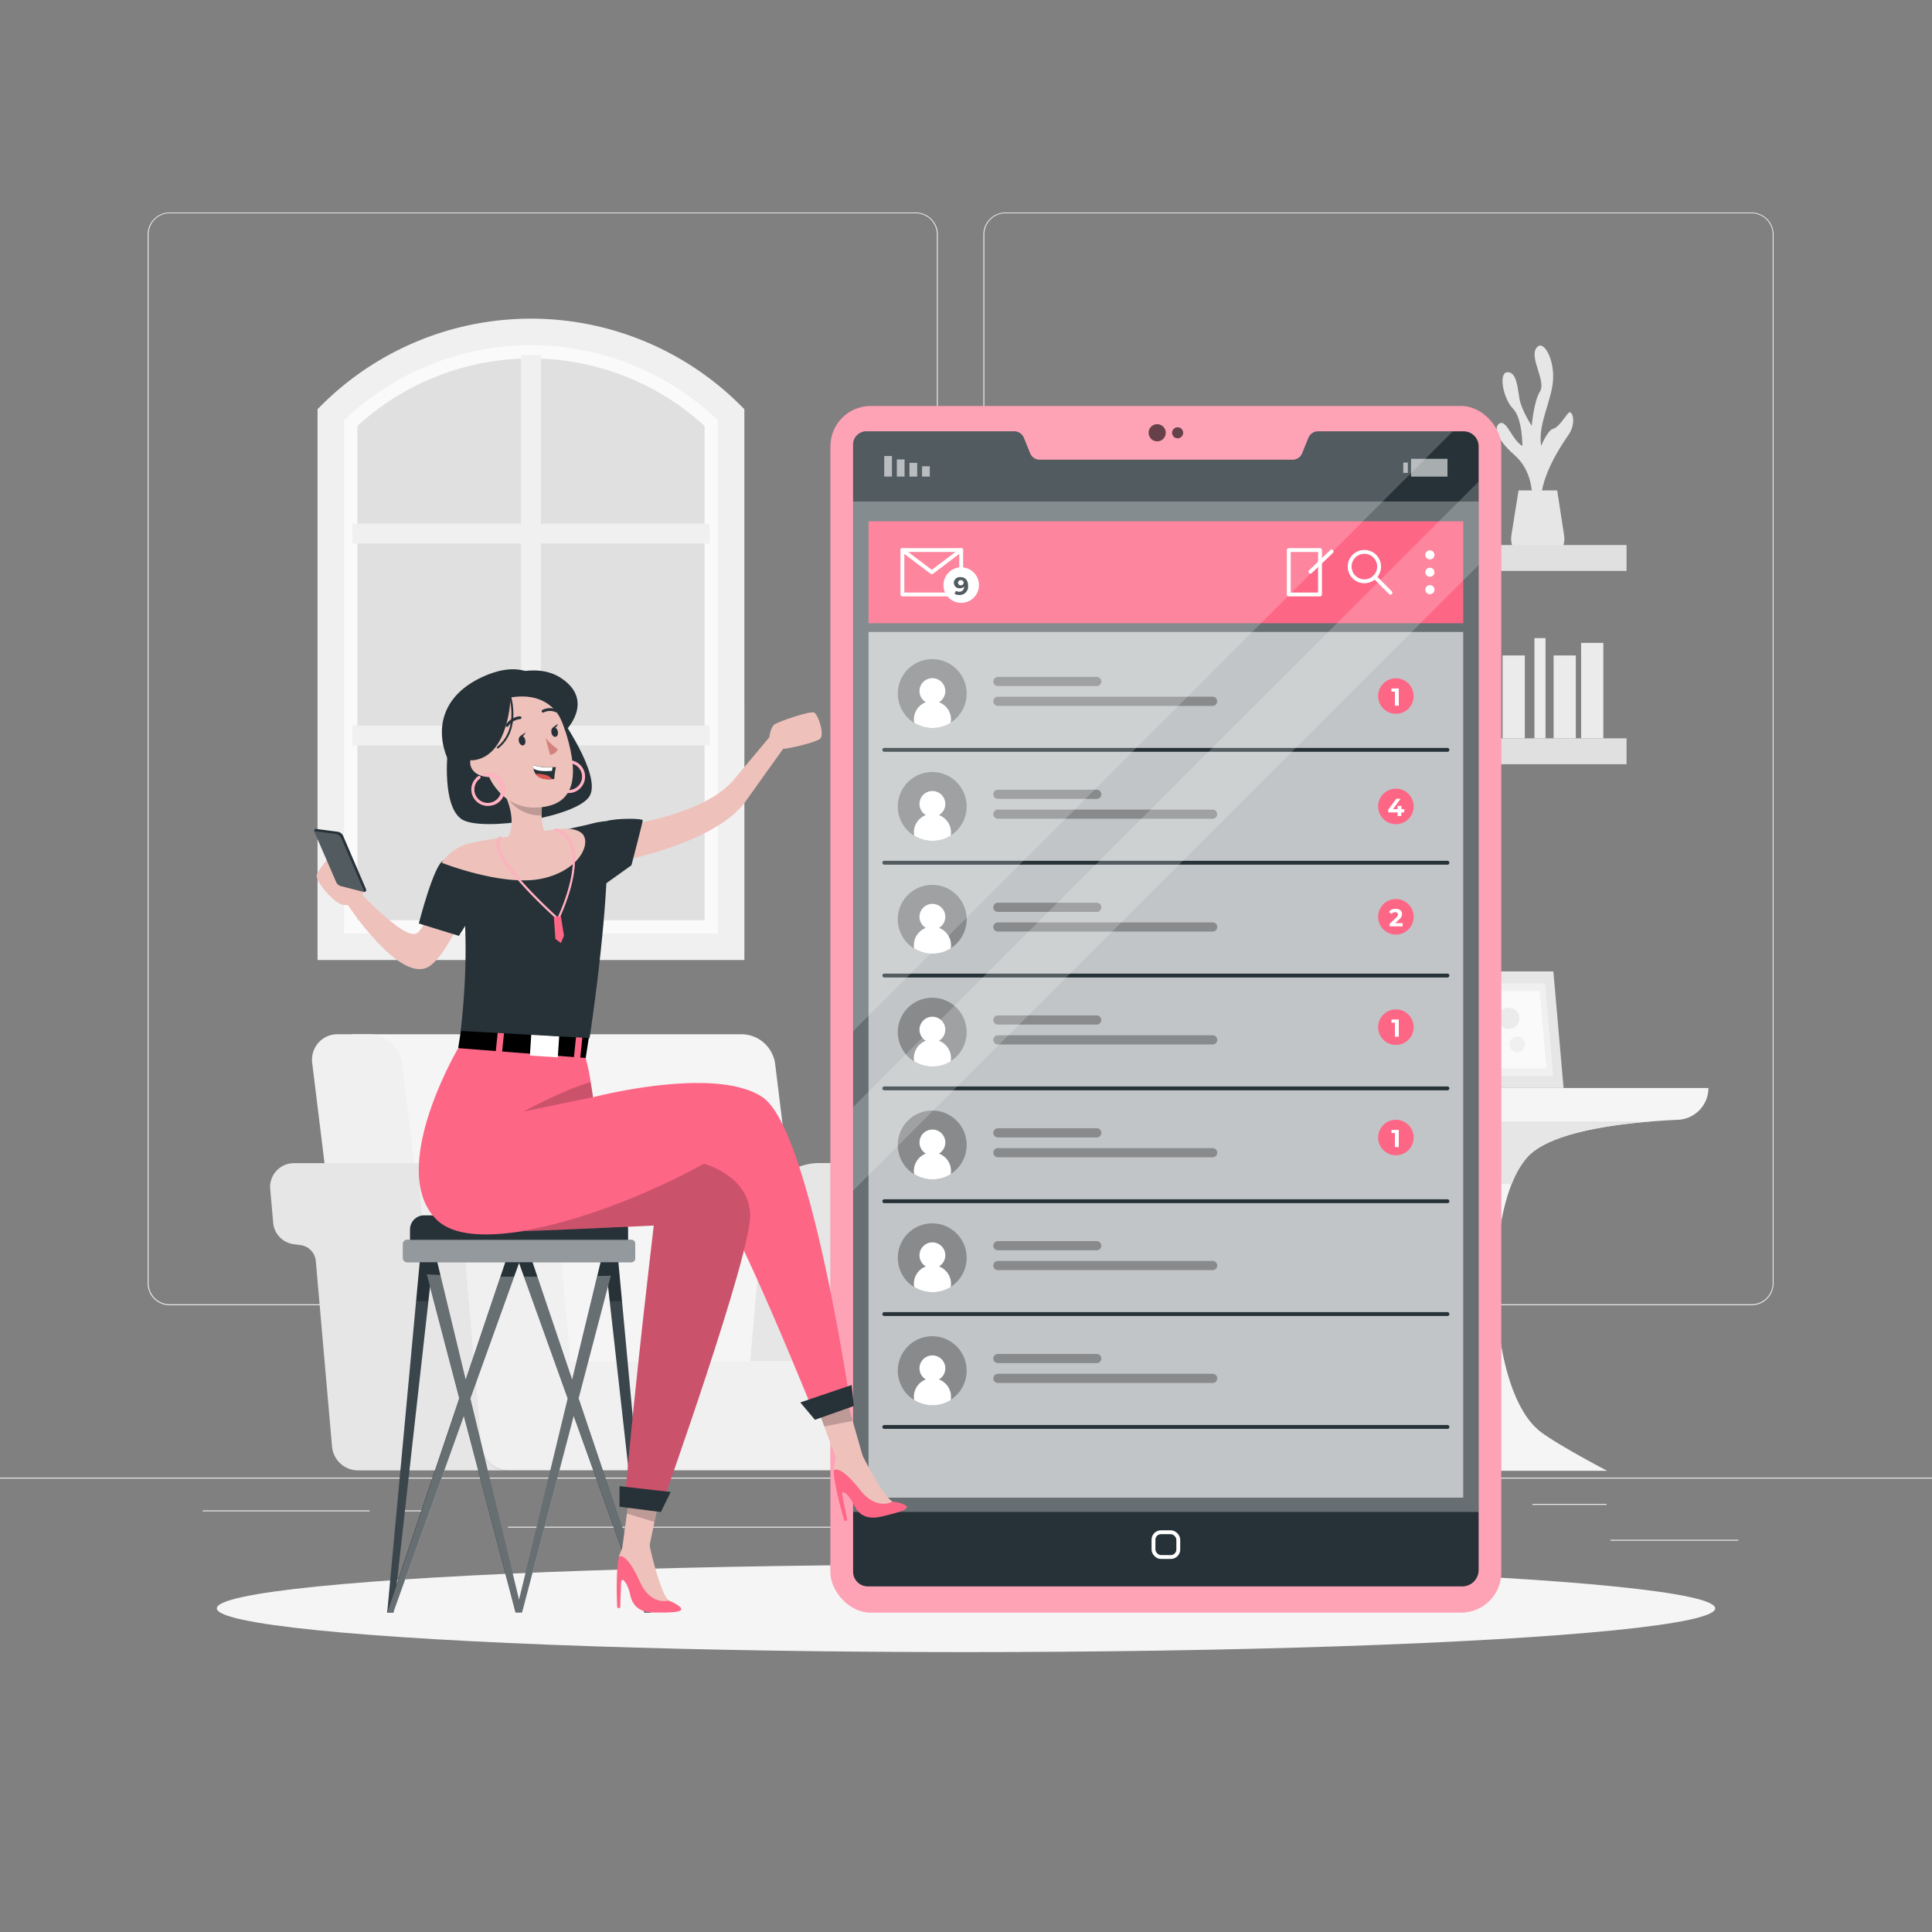 <svg xmlns="http://www.w3.org/2000/svg" viewBox="0 0 500 500"><rect x="0" y="0" width="500" height="500" fill="#808080" stroke="none"/><g id="freepik--background-complete--inject-4"><rect y="382.4" width="500" height="0.25" style="fill:#ebebeb"></rect><rect x="416.78" y="398.49" width="33.12" height="0.25" style="fill:#ebebeb"></rect><rect x="322.53" y="401.21" width="8.69" height="0.25" style="fill:#ebebeb"></rect><rect x="396.59" y="389.21" width="19.19" height="0.25" style="fill:#ebebeb"></rect><rect x="52.46" y="390.89" width="43.19" height="0.25" style="fill:#ebebeb"></rect><rect x="104.56" y="390.89" width="6.33" height="0.25" style="fill:#ebebeb"></rect><rect x="131.47" y="395.11" width="93.68" height="0.25" style="fill:#ebebeb"></rect><path d="M237,337.8H43.91a5.71,5.71,0,0,1-5.7-5.71V60.66A5.71,5.71,0,0,1,43.91,55H237a5.71,5.71,0,0,1,5.71,5.71V332.09A5.71,5.71,0,0,1,237,337.8ZM43.91,55.2a5.46,5.46,0,0,0-5.45,5.46V332.09a5.46,5.46,0,0,0,5.45,5.46H237a5.47,5.47,0,0,0,5.46-5.46V60.66A5.47,5.47,0,0,0,237,55.2Z" style="fill:#ebebeb"></path><path d="M453.31,337.8H260.21a5.72,5.72,0,0,1-5.71-5.71V60.66A5.72,5.72,0,0,1,260.21,55h193.1A5.71,5.71,0,0,1,459,60.66V332.09A5.71,5.71,0,0,1,453.31,337.8ZM260.21,55.2a5.47,5.47,0,0,0-5.46,5.46V332.09a5.47,5.47,0,0,0,5.46,5.46h193.1a5.47,5.47,0,0,0,5.46-5.46V60.66a5.47,5.47,0,0,0-5.46-5.46Z" style="fill:#ebebeb"></path><path d="M322,281.57H442.14a8.24,8.24,0,0,1-7.88,8.23c-12.91.59-32.77,2.63-39.07,9.77-11.74,13.32-10.6,60.1,3.46,70.93,4.41,3.4,17.27,10.14,17.27,10.14H348.23s12-6.88,16.18-10.14c14-10.92,14.39-57.67,2.6-70.93-6.05-6.8-24.67-9-37.16-9.69A8.31,8.31,0,0,1,322,281.57Z" style="fill:#f5f5f5"></path><path d="M427.26,290.24c-12.2,1-26.83,3.39-32.07,9.33a23.72,23.72,0,0,0-4,6.88H371a24.12,24.12,0,0,0-4-6.88c-5.26-5.91-20-8.34-32-9.33Z" style="fill:#e6e6e6"></path><polygon points="373.18 281.63 374.81 262.96 351.13 262.96 349.5 281.63 373.18 281.63" style="fill:#ebebeb"></polygon><polygon points="373.18 281.63 374.81 262.96 376.09 262.96 374.45 281.63 373.18 281.63" style="fill:#e0e0e0"></polygon><polygon points="370.93 279.73 372.23 264.86 353.38 264.86 352.08 279.73 370.93 279.73" style="fill:#f0f0f0"></polygon><polygon points="369.49 278.5 370.57 266.08 354.82 266.08 353.74 278.5 369.49 278.5" style="fill:#fafafa"></polygon><polygon points="380.86 281.57 404.65 281.57 402.01 251.4 378.22 251.4 380.86 281.57" style="fill:#e6e6e6"></polygon><polygon points="380.86 281.57 379.73 281.57 377.08 251.4 378.22 251.4 380.86 281.57" style="fill:#e0e0e0"></polygon><polygon points="383.02 278.5 401.96 278.5 399.85 254.48 380.92 254.48 383.02 278.5" style="fill:#f0f0f0"></polygon><polygon points="384.4 276.52 400.22 276.52 398.47 256.46 382.65 256.46 384.4 276.52" style="fill:#fafafa"></polygon><path d="M392.39,265.48h0a2.74,2.74,0,0,1-3.89,0h0a2.76,2.76,0,0,1,0-3.89h0a2.76,2.76,0,0,1,3.89,0h0A2.74,2.74,0,0,1,392.39,265.48Z" style="fill:#ebebeb"></path><path d="M391.23,268.85h0a2,2,0,0,1,2.85,0h0a2,2,0,0,1-1.43,3.44h0A2,2,0,0,1,391.23,268.85Z" style="fill:#f0f0f0"></path><path d="M189.61,374.47h23.17l-12.18-99.2a8.86,8.86,0,0,0-8.54-7.61H91l14.82,106.81Z" style="fill:#f5f5f5"></path><path d="M116.12,374.47H93l-12.18-99.2a6.59,6.59,0,0,1,6.67-7.61h8a8.85,8.85,0,0,1,8.54,7.61Z" style="fill:#f0f0f0"></path><path d="M124.66,374.36l-4.2-48a4.58,4.58,0,0,0-4-4.14l-1.72-.22a6.12,6.12,0,0,1-5.34-5.55l-.76-8.75a6.13,6.13,0,0,1,6.11-6.67H76.05a6.15,6.15,0,0,0-6.12,6.67l.77,8.75A6.12,6.12,0,0,0,76,322l1.73.22a4.58,4.58,0,0,1,4,4.14l4.2,48a6.77,6.77,0,0,0,6.74,6.18h38.73A6.78,6.78,0,0,1,124.66,374.36Z" style="fill:#e6e6e6"></path><path d="M231.22,314.36A14.59,14.59,0,0,1,245.76,301H212a14.59,14.59,0,0,0-14.53,13.32l-3.33,38h33.71Z" style="fill:#e6e6e6"></path><path d="M260.73,301h-15a14.59,14.59,0,0,0-14.54,13.32l-3.33,38H147.6l-3.32-38A14.59,14.59,0,0,0,129.74,301h-15a6.13,6.13,0,0,0-6.11,6.67l.76,8.75a6.12,6.12,0,0,0,5.34,5.55l1.72.22a4.58,4.58,0,0,1,4,4.14l4.2,48a6.78,6.78,0,0,0,6.75,6.18H244.09a6.78,6.78,0,0,0,6.75-6.18l4.2-48a4.57,4.57,0,0,1,4-4.14l1.73-.22a6.14,6.14,0,0,0,5.34-5.55l.76-8.75A6.13,6.13,0,0,0,260.73,301Z" style="fill:#f0f0f0"></path><polygon points="85.62 107.31 122.41 85.9 150.76 85.9 188.16 106.29 188.16 245.01 85.62 245.01 85.62 107.31" style="fill:#e0e0e0"></polygon><path d="M189.22,245H85.62V107.3l1-1A72.9,72.9,0,0,1,137.42,85.9h0a72.86,72.86,0,0,1,50.74,20.39l1.06,1Zm-96.73-6.87h89.86V110.25a66.48,66.48,0,0,0-89.86,0Z" style="fill:#fafafa"></path><polygon points="134.84 238.97 140 238.97 140 192.93 183.65 192.93 183.65 187.78 140 187.78 140 140.69 183.65 140.69 183.65 135.53 140 135.53 140 91.88 134.84 91.88 134.84 135.53 91.19 135.53 91.19 140.69 134.84 140.69 134.84 187.78 91.19 187.78 91.19 192.93 134.84 192.93 134.84 238.97" style="fill:#f0f0f0"></polygon><path d="M192.65,248.45H82.18V105.9l1-1a76.77,76.77,0,0,1,108.46,0l1,1ZM89.06,241.58h96.72V108.77a69.89,69.89,0,0,0-96.72,0Z" style="fill:#f0f0f0"></path><path d="M396.41,130.44s1.17-7.73-4.47-12.68-5.14-7.9-3.53-8.29,3.1,4.57,5.58,5.94c0,0,.08-7.06-2.44-9.66s-3.84-9.3-1.44-9.42,2.64,4,3.13,6.88,3.17,7,3.17,7,.52-6.31,2.14-8.91-2.7-8.55-1-11.15,4.64,2.35,4.39,7.93-4,11.52-3.09,17.34c0,0,1.64-4.09,3.11-4.46s3-3.08,3.95-4.08,2.23,2.47,0,5.69-7.93,11.83-7.06,18.8Z" style="fill:#e6e6e6"></path><path d="M393,126.92l-1.85,11.58a5.9,5.9,0,0,0,5.82,6.82h2a5.89,5.89,0,0,0,5.81-6.82L403,126.92Z" style="fill:#e6e6e6"></path><rect x="290.51" y="141.05" width="130.44" height="6.7" style="fill:#e0e0e0"></rect><rect x="296.51" y="116.34" width="5.75" height="24.7" style="fill:#ebebeb"></rect><rect x="324.3" y="116.34" width="5.75" height="24.7" style="fill:#ebebeb"></rect><rect x="357.99" y="116.03" width="5.75" height="24.7" transform="translate(-16.56 63.15) rotate(-9.78)" style="fill:#ebebeb"></rect><rect x="303.64" y="119.6" width="5.75" height="21.45" style="fill:#ebebeb"></rect><rect x="316.84" y="119.6" width="5.75" height="21.45" style="fill:#ebebeb"></rect><rect x="350.18" y="119.6" width="5.75" height="21.45" style="fill:#ebebeb"></rect><rect x="334.24" y="119.23" width="5.75" height="21.45" transform="translate(-20.16 76.21) rotate(-12.53)" style="fill:#ebebeb"></rect><rect x="311.48" y="115.12" width="2.87" height="25.93" style="fill:#ebebeb"></rect><rect x="345.66" y="115.12" width="2.87" height="25.93" style="fill:#ebebeb"></rect><rect x="290.51" y="191.08" width="130.44" height="6.7" transform="translate(711.46 388.86) rotate(180)" style="fill:#e0e0e0"></rect><rect x="409.2" y="166.37" width="5.75" height="24.7" transform="translate(824.14 357.45) rotate(180)" style="fill:#ebebeb"></rect><rect x="381.41" y="166.37" width="5.75" height="24.7" transform="translate(768.57 357.45) rotate(180)" style="fill:#ebebeb"></rect><rect x="347.73" y="166.06" width="5.75" height="24.7" transform="translate(665.81 413.79) rotate(-170.22)" style="fill:#ebebeb"></rect><rect x="402.08" y="169.63" width="5.75" height="21.45" transform="translate(809.9 360.71) rotate(180)" style="fill:#ebebeb"></rect><rect x="388.87" y="169.63" width="5.75" height="21.45" transform="translate(783.49 360.71) rotate(180)" style="fill:#ebebeb"></rect><rect x="355.53" y="169.63" width="5.75" height="21.45" transform="translate(716.81 360.71) rotate(180)" style="fill:#ebebeb"></rect><rect x="371.47" y="169.26" width="5.75" height="21.45" transform="translate(700.74 436.88) rotate(-167.47)" style="fill:#ebebeb"></rect><rect x="397.11" y="165.15" width="2.87" height="25.93" transform="translate(797.09 356.22) rotate(180)" style="fill:#ebebeb"></rect><rect x="362.93" y="165.15" width="2.87" height="25.93" transform="translate(728.73 356.22) rotate(180)" style="fill:#ebebeb"></rect><rect x="303.03" y="171.52" width="28" height="19.33" transform="translate(634.05 362.38) rotate(180)" style="fill:#ebebeb"></rect></g><g id="freepik--Shadow--inject-4"><ellipse id="freepik--path--inject-4" cx="250" cy="416.24" rx="193.89" ry="11.32" style="fill:#f5f5f5"></ellipse></g><g id="freepik--Device--inject-4"><rect x="214.92" y="105.08" width="173.6" height="312.25" rx="10.4" style="fill:#FE6686"></rect><rect x="214.92" y="105.08" width="173.6" height="312.25" rx="10.4" style="fill:#fff;opacity:0.4"></rect><path d="M382.67,115.54V406.31a4.25,4.25,0,0,1-4.32,4.25H224.64a3.81,3.81,0,0,1-3.86-3.9V115.19a3.43,3.43,0,0,1,3.31-3.56h38.42a2.7,2.7,0,0,1,2.48,1.73l1.59,3.91a2.68,2.68,0,0,0,2.47,1.71h65.43A2.66,2.66,0,0,0,337,117.3l1.6-3.94a2.69,2.69,0,0,1,2.47-1.73H378.9A3.88,3.88,0,0,1,382.67,115.54Z" style="fill:#263238"></path><rect x="220.78" y="129.79" width="161.89" height="261.5" style="fill:#fff;opacity:0.3;isolation:isolate"></rect><rect x="238.62" y="120.68" width="2" height="2.67" transform="translate(479.25 244.02) rotate(180)" style="fill:#fff;opacity:0.6;isolation:isolate"></rect><rect x="235.36" y="119.79" width="2" height="3.55" transform="translate(472.73 243.13) rotate(180)" style="fill:#fff;opacity:0.6;isolation:isolate"></rect><rect x="232.11" y="118.9" width="2" height="4.44" transform="translate(466.21 242.24) rotate(180)" style="fill:#fff;opacity:0.6;isolation:isolate"></rect><rect x="228.85" y="118.01" width="2" height="5.33" transform="translate(459.69 241.35) rotate(180)" style="fill:#fff;opacity:0.6;isolation:isolate"></rect><rect x="363.16" y="119.71" width="1.19" height="2.67" style="fill:#fff;opacity:0.6;isolation:isolate"></rect><rect x="365.16" y="118.73" width="9.44" height="4.61" transform="translate(739.77 242.08) rotate(180)" style="fill:#fff;opacity:0.6;isolation:isolate"></rect><rect x="224.78" y="134.92" width="153.9" height="26.37" style="fill:#FE6686;isolation:isolate"></rect><circle cx="370.06" cy="143.6" r="1.18" style="fill:#fff"></circle><circle cx="370.06" cy="148.1" r="1.18" style="fill:#fff"></circle><circle cx="370.06" cy="152.6" r="1.18" style="fill:#fff"></circle><circle cx="353.1" cy="146.63" r="3.81" style="fill:none;stroke:#fff;stroke-linecap:round;stroke-linejoin:round"></circle><line x1="355.79" y1="149.32" x2="359.85" y2="153.39" style="fill:none;stroke:#fff;stroke-linecap:round;stroke-linejoin:round"></line><rect x="333.54" y="142.35" width="8.08" height="11.5" style="fill:none;stroke:#fff;stroke-linecap:round;stroke-linejoin:round"></rect><line x1="344.63" y1="142.72" x2="339.14" y2="147.95" style="fill:none;stroke:#fff;stroke-linecap:round;stroke-linejoin:round"></line><rect x="233.54" y="142.35" width="15.22" height="11.5" style="fill:none;stroke:#fff;stroke-linecap:round;stroke-linejoin:round"></rect><polyline points="233.54 142.35 241.15 148.1 248.76 142.35" style="fill:none;stroke:#fff;stroke-linecap:round;stroke-linejoin:round"></polyline><rect x="224.78" y="163.55" width="153.9" height="224.04" style="fill:#fff;opacity:0.6;isolation:isolate"></rect><line x1="228.85" y1="194.06" x2="374.6" y2="194.06" style="fill:none;stroke:#263238;stroke-linecap:round;stroke-linejoin:round"></line><path d="M250.17,179.5a8.91,8.91,0,1,1-8.91-8.91A8.9,8.9,0,0,1,250.17,179.5Z" style="opacity:0.3;isolation:isolate"></path><path d="M243,181.73h0a3.34,3.34,0,1,0-3.39,0h0a4.8,4.8,0,0,0-3.1,4.49,4.39,4.39,0,0,0,.07.82,8.92,8.92,0,0,0,9.47,0,4.39,4.39,0,0,0,.07-.82A4.79,4.79,0,0,0,243,181.73Z" style="fill:#fff"></path><path d="M283.84,177.55H258.25a1.18,1.18,0,0,1-1.18-1.19h0a1.18,1.18,0,0,1,1.18-1.18h25.59a1.18,1.18,0,0,1,1.18,1.18h0A1.18,1.18,0,0,1,283.84,177.55Z" style="opacity:0.3;isolation:isolate"></path><path d="M313.84,182.69H258.25a1.19,1.19,0,0,1-1.18-1.19h0a1.18,1.18,0,0,1,1.18-1.19h55.59A1.18,1.18,0,0,1,315,181.5h0A1.19,1.19,0,0,1,313.84,182.69Z" style="opacity:0.3;isolation:isolate"></path><line x1="228.85" y1="223.27" x2="374.6" y2="223.27" style="fill:none;stroke:#263238;stroke-linecap:round;stroke-linejoin:round"></line><path d="M250.17,208.71a8.91,8.91,0,1,1-8.91-8.91A8.9,8.9,0,0,1,250.17,208.71Z" style="opacity:0.3;isolation:isolate"></path><path d="M243,210.94h0a3.34,3.34,0,1,0-3.39,0h0a4.8,4.8,0,0,0-3.1,4.49,4.39,4.39,0,0,0,.07.82,8.92,8.92,0,0,0,9.47,0,4.39,4.39,0,0,0,.07-.82A4.79,4.79,0,0,0,243,210.94Z" style="fill:#fff"></path><path d="M283.84,206.75H258.25a1.18,1.18,0,0,1-1.18-1.18h0a1.18,1.18,0,0,1,1.18-1.19h25.59a1.18,1.18,0,0,1,1.18,1.19h0A1.18,1.18,0,0,1,283.84,206.75Z" style="opacity:0.3;isolation:isolate"></path><path d="M313.84,211.89H258.25a1.18,1.18,0,0,1-1.18-1.19h0a1.18,1.18,0,0,1,1.18-1.18h55.59A1.18,1.18,0,0,1,315,210.7h0A1.18,1.18,0,0,1,313.84,211.89Z" style="opacity:0.3;isolation:isolate"></path><line x1="228.85" y1="252.47" x2="374.6" y2="252.47" style="fill:none;stroke:#263238;stroke-linecap:round;stroke-linejoin:round"></line><path d="M250.17,237.91a8.91,8.91,0,1,1-8.91-8.91A8.9,8.9,0,0,1,250.17,237.91Z" style="opacity:0.3;isolation:isolate"></path><path d="M243,240.14h0a3.34,3.34,0,1,0-3.39,0h0a4.8,4.8,0,0,0-3.1,4.49,4.39,4.39,0,0,0,.07.82,8.92,8.92,0,0,0,9.47,0,4.39,4.39,0,0,0,.07-.82A4.79,4.79,0,0,0,243,240.14Z" style="fill:#fff"></path><path d="M283.84,236H258.25a1.18,1.18,0,0,1-1.18-1.19h0a1.19,1.19,0,0,1,1.18-1.19h25.59a1.19,1.19,0,0,1,1.18,1.19h0A1.18,1.18,0,0,1,283.84,236Z" style="opacity:0.3;isolation:isolate"></path><path d="M313.84,241.09H258.25a1.18,1.18,0,0,1-1.18-1.18h0a1.18,1.18,0,0,1,1.18-1.19h55.59a1.18,1.18,0,0,1,1.18,1.19h0A1.18,1.18,0,0,1,313.84,241.09Z" style="opacity:0.3;isolation:isolate"></path><line x1="228.85" y1="281.67" x2="374.6" y2="281.67" style="fill:none;stroke:#263238;stroke-linecap:round;stroke-linejoin:round"></line><path d="M250.17,267.12a8.91,8.91,0,1,1-8.91-8.91A8.9,8.9,0,0,1,250.17,267.12Z" style="opacity:0.3;isolation:isolate"></path><path d="M243,269.35h0a3.34,3.34,0,1,0-3.39,0h0a4.8,4.8,0,0,0-3.1,4.49,4.39,4.39,0,0,0,.07.82,8.92,8.92,0,0,0,9.47,0,4.39,4.39,0,0,0,.07-.82A4.79,4.79,0,0,0,243,269.35Z" style="fill:#fff"></path><path d="M283.84,265.16H258.25a1.18,1.18,0,0,1-1.18-1.19h0a1.18,1.18,0,0,1,1.18-1.18h25.59A1.18,1.18,0,0,1,285,264h0A1.18,1.18,0,0,1,283.84,265.16Z" style="opacity:0.3;isolation:isolate"></path><path d="M313.84,270.3H258.25a1.18,1.18,0,0,1-1.18-1.19h0a1.19,1.19,0,0,1,1.18-1.19h55.59a1.19,1.19,0,0,1,1.18,1.19h0A1.18,1.18,0,0,1,313.84,270.3Z" style="opacity:0.3;isolation:isolate"></path><line x1="228.85" y1="310.88" x2="374.6" y2="310.88" style="fill:none;stroke:#263238;stroke-linecap:round;stroke-linejoin:round"></line><path d="M250.17,296.32a8.91,8.91,0,1,1-8.91-8.91A8.9,8.9,0,0,1,250.17,296.32Z" style="opacity:0.3;isolation:isolate"></path><path d="M243,298.55h0a3.34,3.34,0,1,0-3.39,0h0a4.8,4.8,0,0,0-3.1,4.49,4.39,4.39,0,0,0,.07.82,8.92,8.92,0,0,0,9.47,0,4.39,4.39,0,0,0,.07-.82A4.79,4.79,0,0,0,243,298.55Z" style="fill:#fff"></path><path d="M283.84,294.37H258.25a1.19,1.19,0,0,1-1.18-1.19h0a1.18,1.18,0,0,1,1.18-1.19h25.59a1.18,1.18,0,0,1,1.18,1.19h0A1.19,1.19,0,0,1,283.84,294.37Z" style="opacity:0.3;isolation:isolate"></path><path d="M313.84,299.5H258.25a1.18,1.18,0,0,1-1.18-1.18h0a1.18,1.18,0,0,1,1.18-1.19h55.59a1.18,1.18,0,0,1,1.18,1.19h0A1.18,1.18,0,0,1,313.84,299.5Z" style="opacity:0.3;isolation:isolate"></path><line x1="228.85" y1="340.08" x2="374.6" y2="340.08" style="fill:none;stroke:#263238;stroke-linecap:round;stroke-linejoin:round"></line><path d="M250.17,325.52a8.91,8.91,0,1,1-8.91-8.91A8.9,8.9,0,0,1,250.17,325.52Z" style="opacity:0.3;isolation:isolate"></path><path d="M243,327.75h0a3.34,3.34,0,1,0-3.39,0h0a4.8,4.8,0,0,0-3.1,4.49,4.39,4.39,0,0,0,.07.82,8.92,8.92,0,0,0,9.47,0,4.39,4.39,0,0,0,.07-.82A4.79,4.79,0,0,0,243,327.75Z" style="fill:#fff"></path><path d="M283.84,323.57H258.25a1.18,1.18,0,0,1-1.18-1.19h0a1.18,1.18,0,0,1,1.18-1.18h25.59a1.18,1.18,0,0,1,1.18,1.18h0A1.18,1.18,0,0,1,283.84,323.57Z" style="opacity:0.3;isolation:isolate"></path><path d="M313.84,328.71H258.25a1.19,1.19,0,0,1-1.18-1.19h0a1.18,1.18,0,0,1,1.18-1.19h55.59a1.18,1.18,0,0,1,1.18,1.19h0A1.19,1.19,0,0,1,313.84,328.71Z" style="opacity:0.3;isolation:isolate"></path><line x1="228.85" y1="369.29" x2="374.6" y2="369.29" style="fill:none;stroke:#263238;stroke-linecap:round;stroke-linejoin:round"></line><path d="M250.17,354.73a8.91,8.91,0,1,1-8.91-8.91A8.9,8.9,0,0,1,250.17,354.73Z" style="opacity:0.3;isolation:isolate"></path><path d="M243,357h0a3.34,3.34,0,1,0-3.39,0h0a4.8,4.8,0,0,0-3.1,4.49,4.39,4.39,0,0,0,.07.82,8.92,8.92,0,0,0,9.47,0,4.39,4.39,0,0,0,.07-.82A4.79,4.79,0,0,0,243,357Z" style="fill:#fff"></path><path d="M283.84,352.77H258.25a1.18,1.18,0,0,1-1.18-1.18h0a1.18,1.18,0,0,1,1.18-1.19h25.59a1.18,1.18,0,0,1,1.18,1.19h0A1.18,1.18,0,0,1,283.84,352.77Z" style="opacity:0.3;isolation:isolate"></path><path d="M313.84,357.91H258.25a1.18,1.18,0,0,1-1.18-1.19h0a1.18,1.18,0,0,1,1.18-1.18h55.59a1.18,1.18,0,0,1,1.18,1.18h0A1.18,1.18,0,0,1,313.84,357.91Z" style="opacity:0.3;isolation:isolate"></path><circle cx="361.26" cy="180.14" r="4.6" style="fill:#FE6686"></circle><path d="M362,178.16v4.46h-1V179h-.9v-.82Z" style="fill:#fff"></path><circle cx="361.26" cy="208.7" r="4.6" style="fill:#FE6686"></circle><path d="M363.4,210.25h-.73v.93h-1v-.93h-2.4v-.7l2.1-2.83h1.09l-1.95,2.68h1.19v-.83h1v.83h.73Z" style="fill:#fff"></path><circle cx="361.26" cy="237.27" r="4.6" style="fill:#FE6686"></circle><path d="M363,238.9v.85h-3.37v-.67l1.72-1.63c.39-.38.46-.61.46-.82s-.24-.56-.71-.56a1.11,1.11,0,0,0-.93.45l-.75-.49a2.09,2.09,0,0,1,1.77-.83c1,0,1.66.51,1.66,1.32a1.78,1.78,0,0,1-.74,1.41l-1,1Z" style="fill:#fff"></path><circle cx="361.26" cy="265.83" r="4.6" style="fill:#FE6686"></circle><path d="M362,263.84v4.47h-1v-3.64h-.89v-.83Z" style="fill:#fff"></path><circle cx="361.26" cy="294.39" r="4.6" style="fill:#FE6686"></circle><path d="M362,292.41v4.46h-1v-3.64h-.89v-.82Z" style="fill:#fff"></path><circle cx="248.76" cy="151.42" r="4.6" style="fill:#fff"></circle><path d="M250.54,151.58a2.17,2.17,0,0,1-2.28,2.4,2.34,2.34,0,0,1-1.23-.31l.38-.76a1.41,1.41,0,0,0,.83.23,1.19,1.19,0,0,0,1.26-1.3,1.52,1.52,0,0,1-1.11.4,1.42,1.42,0,0,1-1.54-1.39,1.54,1.54,0,0,1,1.69-1.49C249.78,149.36,250.54,150.13,250.54,151.58Zm-1.15-.78c0-.39-.29-.67-.78-.67a.67.67,0,1,0,0,1.34A.7.7,0,0,0,249.39,150.8Z" style="fill:#263238"></path><rect x="298.52" y="396.54" width="6.42" height="6.42" rx="1.94" style="fill:none;stroke:#fff;stroke-miterlimit:10"></rect><path d="M301.7,112a2.22,2.22,0,1,1-2.22-2.22A2.22,2.22,0,0,1,301.7,112Z" style="opacity:0.6;isolation:isolate"></path><path d="M306.2,112a1.43,1.43,0,1,1-1.43-1.42A1.42,1.42,0,0,1,306.2,112Z" style="opacity:0.6;isolation:isolate"></path><path d="M376,111.63,220.78,266.87V115.19a3.43,3.43,0,0,1,3.3-3.56h38.43a2.7,2.7,0,0,1,2.48,1.73l1.59,3.91a2.68,2.68,0,0,0,2.47,1.71h65.43A2.66,2.66,0,0,0,337,117.3l1.6-3.94a2.69,2.69,0,0,1,2.47-1.73Z" style="fill:#fff;opacity:0.2"></path><polygon points="382.67 124.64 382.67 146.23 220.78 308.12 220.78 286.52 382.67 124.64" style="fill:#fff;opacity:0.2"></polygon></g><g id="freepik--Character--inject-4"><polygon points="100.21 417.33 101.84 417.33 112.38 323.25 108.89 323.76 100.21 417.33" style="fill:#263238"></polygon><polygon points="159.77 323.76 156.28 323.25 166.81 417.33 168.45 417.33 159.77 323.76" style="fill:#263238"></polygon><g style="opacity:0.1"><polygon points="107.69 336.75 100.21 417.33 101.84 417.33 110.87 336.75 107.69 336.75" style="fill:#fff"></polygon><polygon points="157.79 336.75 166.81 417.33 168.45 417.33 160.97 336.75 157.79 336.75" style="fill:#fff"></polygon></g><path d="M168.45,417.33l-18.71-55.44,10-38.13-3.49-.51-8.17,33.8-11.41-33.8-2.37.35-2.38-.35-11.4,33.8-8.17-33.8-3.49.51,10,38.13-18.71,55.44h1.63l18.27-50.88,13.38,50.88h1.68l13.37-50.88,18.27,50.88Zm-34.12-3.28-12.6-52.11,12.6-35.07,12.59,35.07Z" style="fill:#263238"></path><path d="M109.77,314.53h49.12a3.66,3.66,0,0,1,3.66,3.66v6.62a0,0,0,0,1,0,0H106.11a0,0,0,0,1,0,0v-6.62A3.66,3.66,0,0,1,109.77,314.53Z" style="fill:#263238"></path><path d="M105.34,320.86h58a1.06,1.06,0,0,1,1.06,1.06v3.69a1.05,1.05,0,0,1-1.05,1.05h-58a1.05,1.05,0,0,1-1.05-1.05v-3.69A1.06,1.06,0,0,1,105.34,320.86Z" style="fill:#263238"></path><path d="M105.34,320.86h58a1.06,1.06,0,0,1,1.06,1.06v3.69a1.05,1.05,0,0,1-1.05,1.05h-58a1.05,1.05,0,0,1-1.05-1.05v-3.69A1.06,1.06,0,0,1,105.34,320.86Z" style="fill:#fff;opacity:0.5"></path><path d="M158.09,330.16l-3.5.07-6.48,26.82-9-26.65H135.6l11.32,31.53-12.59,52.11-12.6-52.11,11.33-31.53-3.51,0-9,26.67L114,330c-1.23-.06-2.41-.13-3.53-.21l8.45,32.14-18.71,55.44h1.63l18.27-50.88,13.38,50.88h1.68l13.37-50.88,18.27,50.88h1.64l-18.71-55.44Z" style="fill:#fff;opacity:0.3"></path><path d="M210.69,184.41c-1-.49-9.12,2.29-10.23,3.06s-1.35,3.33-1.35,3.33l-8.72,10.41c-8.88,11.67-37.94,13.63-37.94,13.63l1,9.46s31.19-4.61,39.71-17.19l9.51-13.31c.77.07,8.18-1.53,9.52-2.57S211.74,184.89,210.69,184.41Z" style="fill:#eec1bb"></path><path d="M124,227.21s-7.61,20.26-13.34,23.13c-7.66,3.83-21-16.66-21-16.66l3.92-2.23s10.92,11.51,14.06,10.19,6.89-16.23,6.89-16.23Z" style="fill:#eec1bb"></path><path d="M114.79,222.67s8.57,2.32,10.21,9.64l-6.24,9.89L108.39,239S112.31,223.6,114.79,222.67Z" style="fill:#263238"></path><path d="M156.85,212.51c3-.84,9.49-.71,9.49-.22s-2.92,11.64-2.92,11.64l-8.31,5.94Z" style="fill:#263238"></path><path d="M115.84,194.79s-1.47,13.83,3.65,17.23,30.33-.58,33.19-6.15-7.9-20.67-7.9-20.67Z" style="fill:#263238"></path><polygon points="223.22 376.65 216.65 378.24 213.32 369.16 210.3 360.9 217.79 357.71 220.67 367.73 223.22 376.65" style="fill:#eec1bb"></polygon><polygon points="220.67 367.73 213.32 369.16 210.3 360.9 217.79 357.71 220.67 367.73" style="opacity:0.2;isolation:isolate"></polygon><path d="M220,362.94l-9.12,3.39s-24.33-60.83-29.33-61-55.91,23.19-68.67,10.21,5.69-44.24,5.69-44.24,30.69-4.38,33,2.55a48.61,48.61,0,0,1,1.3,6.22c.35,2.12.59,3.9.59,3.9h0c.95-.24,31.76-8.19,43.9,0C209.72,292.27,220,362.94,220,362.94Z" style="fill:#FE6686"></path><polygon points="167.55 402.6 161 400.93 162.26 391.52 163.43 382.9 171.53 383.63 169.43 393.68 167.55 402.6" style="fill:#eec1bb"></polygon><polygon points="169.38 393.88 162.21 391.7 163.41 382.99 171.52 383.68 169.38 393.88" style="opacity:0.2;isolation:isolate"></polygon><polygon points="207.12 362.95 220.4 358.44 220.97 363.88 210.9 367.44 207.12 362.95" style="fill:#263238"></polygon><path d="M134.93,318.62s2.08.05,34.27-1.45c0,0-4.82,40.24-7.44,70.37l9.63,1.64s23-64.51,22.75-74.76-12-13.25-12-13.25S159.2,314.42,134.93,318.62Z" style="fill:#FE6686"></path><path d="M134.93,318.62s2.08.05,34.27-1.45c0,0-4.82,40.24-7.44,70.37l9.63,1.64s23-64.51,22.75-74.76-12-13.25-12-13.25S159.2,314.42,134.93,318.62Z" style="opacity:0.2;isolation:isolate"></path><polygon points="160.35 384.62 173.58 386.13 171.03 391.31 160.32 389.94 160.35 384.62" style="fill:#263238"></polygon><path d="M153.47,283.93l-17.95,3.74s9.92-5.48,17.36-7.64C153.23,282.15,153.47,283.93,153.47,283.93Z" style="opacity:0.2;isolation:isolate"></path><polygon points="119.32 266.49 118.58 271.26 151.58 273.81 152.45 268.16 119.32 266.49"></polygon><rect x="128.51" y="266.07" width="1.64" height="8.35" transform="translate(28.31 -11.81) rotate(5.87)" style="fill:#FE6686"></rect><rect x="137.32" y="267.92" width="7.24" height="5.49" transform="translate(17.65 -8.48) rotate(3.68)" style="fill:#fff"></rect><rect x="148.78" y="266.96" width="1.64" height="8.35" transform="translate(28.53 -13.89) rotate(5.87)" style="fill:#FE6686"></rect><path d="M234.11,389.43a8.94,8.94,0,0,0-3.17-.81h0s-3.8-2.23-7.56-10.92l-4.24,0a3.48,3.48,0,0,0-3.25,2.33,1.87,1.87,0,0,0-.12.58,22.39,22.39,0,0,0,.33,3.05,84.35,84.35,0,0,0,2.47,10l.72-.18L218,387.1c-.43-2.14,1.83-.07,2.87,2.09s2.65,4.35,7.33,3.28C233.62,391.19,235.82,390.41,234.11,389.43Z" style="fill:#FE6686"></path><path d="M222.61,375.43s5.28,11.06,8.33,13.19c0,0-4.08,2.43-8.33-3-5.49-7-6.84-5.05-6.84-5.05a19.75,19.75,0,0,1,.66-3.57C217.26,374.76,222.61,375.43,222.61,375.43Z" style="fill:#eec1bb"></path><path d="M175.89,415.78a9.25,9.25,0,0,0-2.89-1.54h0s-3.16-3.07-4.76-12.4l-4.1-1a3.51,3.51,0,0,0-3.72,1.5,2,2,0,0,0-.25.54,23.88,23.88,0,0,0-.41,3,84.76,84.76,0,0,0,0,10.26h.74l.23-6.44c.09-2.19,1.79.36,2.29,2.71s1.55,4.84,6.34,4.91C175,417.38,177.32,417.14,175.89,415.78Z" style="fill:#FE6686"></path><path d="M168,399.45s2.51,12,5,14.79c0,0-4.54,1.4-7.39-4.87-3.67-8.1-5.44-6.52-5.44-6.52a19.12,19.12,0,0,1,1.49-3.31C163,397.54,168,399.45,168,399.45Z" style="fill:#eec1bb"></path><path d="M145.61,188.94s-1.86-21.94-20.2-14c-23,10-4.72,36.74,6.53,31.25S145.61,188.94,145.61,188.94Z" style="fill:#263238"></path><path d="M118.86,224.9c1.31,7.33,2.72,21.25.37,41.9l33.35,1.86s6.06-39.38,4.27-56.15a21.71,21.71,0,0,0-3.77.67,221.7,221.7,0,0,1-29.22,5A5.7,5.7,0,0,0,118.86,224.9Z" style="fill:#263238"></path><path d="M143,217a7.15,7.15,0,0,0-1-.4c-.78-.58-1.76-2-1.82-5.56a29,29,0,0,1,.26-4.17l-9.93-1.54s3.57,6.54.91,11.56c-1,.45-1.6,1.1-1.38,1.88,1,3.47,11.58,7.38,11.58,7.38S149.06,220.09,143,217Z" style="fill:#eec1bb"></path><path d="M140.42,206.87a29,29,0,0,0-.26,4.17c-6.67.2-9.67-5.71-9.67-5.71Z" style="opacity:0.2;isolation:isolate"></path><path d="M147.16,205.23a4.25,4.25,0,0,1-2.35-.72,4.17,4.17,0,0,1-1.79-2.7,4.24,4.24,0,0,1,1.73-4.3.38.38,0,0,1,.52.1.37.37,0,0,1-.09.52,3.48,3.48,0,1,0,1.32-.56.37.37,0,0,1-.44-.29.38.38,0,0,1,.29-.45,4.24,4.24,0,0,1,1.64,8.32A4.67,4.67,0,0,1,147.16,205.23Z" style="fill:#FE6686"></path><g style="opacity:0.5"><path d="M147.16,205.23a4.25,4.25,0,0,1-2.35-.72,4.17,4.17,0,0,1-1.79-2.7,4.24,4.24,0,0,1,1.73-4.3.38.38,0,0,1,.52.1.37.37,0,0,1-.09.52,3.48,3.48,0,1,0,1.32-.56.37.37,0,0,1-.44-.29.38.38,0,0,1,.29-.45,4.24,4.24,0,0,1,1.64,8.32A4.67,4.67,0,0,1,147.16,205.23Z" style="fill:#fff"></path></g><path d="M132.16,179.83c8.33-1.84,12,2,14.5,10.46,3.13,10.55,2.44,18.69-8.47,18.71C123.37,209,118.34,182.89,132.16,179.83Z" style="fill:#eec1bb"></path><path d="M141.18,191a17.72,17.72,0,0,0,3.18,2.91,2.34,2.34,0,0,1-2,1.43Z" style="fill:#d4827d"></path><path d="M135.93,191.46c.17.68-.06,1.33-.52,1.44s-.95-.35-1.12-1,.06-1.32.52-1.44S135.76,190.78,135.93,191.46Z" style="fill:#263238"></path><path d="M134.63,190.51l1.33-.94S135.53,191,134.63,190.51Z" style="fill:#263238"></path><path d="M144.35,189.24c.17.68-.06,1.32-.52,1.44s-1-.35-1.12-1,.07-1.33.52-1.44S144.19,188.56,144.35,189.24Z" style="fill:#263238"></path><path d="M143.05,188.29l1.33-.94S144,188.77,143.05,188.29Z" style="fill:#263238"></path><path d="M134.58,185.74a4.42,4.42,0,0,0-3.33,2" style="fill:none;stroke:#263238;stroke-linecap:round;stroke-linejoin:round;stroke-width:0.725px"></path><path d="M140.55,184.05A4,4,0,0,1,144,184" style="fill:none;stroke:#263238;stroke-linecap:round;stroke-linejoin:round;stroke-width:0.725px"></path><path d="M126.17,195.87s2.38-7.7.62-12.85c0,0,15-10.39,19.52,6.17,0,0-1.67-15.22-16.06-12.38s-9.68,23.75-.91,28.35C129.34,205.16,124.71,200.68,126.17,195.87Z" style="fill:#263238"></path><path d="M127.92,197.33a3.74,3.74,0,0,0-4.67-2.47c-2.51.85-2.57,6.42,4.12,6.27C128.34,201.11,128.66,200.1,127.92,197.33Z" style="fill:#eec1bb"></path><path d="M143.87,198.52a20.75,20.75,0,0,0-.43,3.1l-.55,0c-2.49.21-3.71-.52-4.31-1.38a3.17,3.17,0,0,1-.52-1.43,3,3,0,0,1,0-.87,11.84,11.84,0,0,0,5,.59C143.54,198.56,143.87,198.52,143.87,198.52Z" style="fill:#263238"></path><path d="M143,198.58l-.15.91c-2.34.19-4,0-4.81-.63a3,3,0,0,1,0-.87A11.84,11.84,0,0,0,143,198.58Z" style="fill:#fff"></path><path d="M142.89,201.67c-2.49.21-3.71-.52-4.31-1.38a8.07,8.07,0,0,1,2.8.31A3,3,0,0,1,142.89,201.67Z" style="fill:#de5753"></path><path d="M132.13,180.5s-.32,14.43-9,16.16.8-18.55.8-18.55,12.9-8.42,21.5-2.48.86,13.56.86,13.56S144.5,178.47,132.13,180.5Z" style="fill:#263238"></path><path d="M131.83,179.54s3.09,9.13-3,13.92" style="fill:none;stroke:#263238;stroke-linecap:round;stroke-linejoin:round;stroke-width:0.5px"></path><path d="M126.22,208.56a4.25,4.25,0,0,1-4.15-3.41,4.25,4.25,0,0,1,1.74-4.3.38.38,0,0,1,.43.62,3.48,3.48,0,1,0,1.31-.56.38.38,0,1,1-.14-.74,4.24,4.24,0,1,1,1.64,8.31A4,4,0,0,1,126.22,208.56Z" style="fill:#FE6686"></path><g style="opacity:0.5"><path d="M126.22,208.56a4.25,4.25,0,0,1-4.15-3.41,4.25,4.25,0,0,1,1.74-4.3.38.38,0,0,1,.43.62,3.48,3.48,0,1,0,1.31-.56.38.38,0,1,1-.14-.74,4.24,4.24,0,1,1,1.64,8.31A4,4,0,0,1,126.22,208.56Z" style="fill:#fff"></path></g><path d="M138.63,215.49c2.9-.49,8.85-2.11,11.75,0s.11,9.63-10,11.87-26.08-4.09-26.08-4.09a12.48,12.48,0,0,1,6.73-4.87C125.46,217.21,133.67,216.35,138.63,215.49Z" style="fill:#eec1bb"></path><path d="M144.41,238.1a.28.28,0,0,1-.17-.07c-.64-.57-15.74-14-15.73-19.71a2.23,2.23,0,0,1,.74-1.76.24.24,0,0,1,.35,0,.25.25,0,0,1,0,.35,1.73,1.73,0,0,0-.57,1.38c0,5.08,13.32,17.31,15.31,19.12.91-1.95,5.72-12.85,3.2-18.9a6.16,6.16,0,0,0-3.88-3.58.26.26,0,0,1-.16-.32.25.25,0,0,1,.32-.16,6.64,6.64,0,0,1,4.18,3.87c2.85,6.83-3.09,19.09-3.35,19.61a.23.23,0,0,1-.17.13Z" style="fill:#FE6686"></path><g style="opacity:0.5"><path d="M144.41,238.1a.28.28,0,0,1-.17-.07c-.64-.57-15.74-14-15.73-19.71a2.23,2.23,0,0,1,.74-1.76.24.24,0,0,1,.35,0,.25.25,0,0,1,0,.35,1.73,1.73,0,0,0-.57,1.38c0,5.08,13.32,17.31,15.31,19.12.91-1.95,5.72-12.85,3.2-18.9a6.16,6.16,0,0,0-3.88-3.58.26.26,0,0,1-.16-.32.25.25,0,0,1,.32-.16,6.64,6.64,0,0,1,4.18,3.87c2.85,6.83-3.09,19.09-3.35,19.61a.23.23,0,0,1-.17.13Z" style="fill:#fff"></path></g><polygon points="143.34 237.3 145.15 237.11 145.96 242.15 145.15 244.06 143.74 242.99 143.34 237.3" style="fill:#FE6686"></polygon><path d="M93.5,232.66s-3,2.48-5.54,1.22-6.34-6.07-6-7.36,3.46-5.33,4.15-5,6.11,6.69,7.38,7.72S93.5,232.66,93.5,232.66Z" style="fill:#eec1bb"></path><path d="M94.26,230.83l-.13,0-5.9-1.51A1.85,1.85,0,0,1,87,228.24l-5.67-13.06,0-.08a.48.48,0,0,1,.53-.58l5.49.73a1.84,1.84,0,0,1,1.47,1.11l5.92,13.8A.48.48,0,0,1,94.26,230.83Z" style="fill:#263238"></path><path d="M94.26,230.83l-.13,0-5.9-1.51A1.85,1.85,0,0,1,87,228.24l-5.67-13.06,0-.08h.07l5.49.72a1.87,1.87,0,0,1,1.47,1.12l5.92,13.8A.32.32,0,0,1,94.26,230.83Z" style="fill:#fff;opacity:0.2"></path></g></svg>